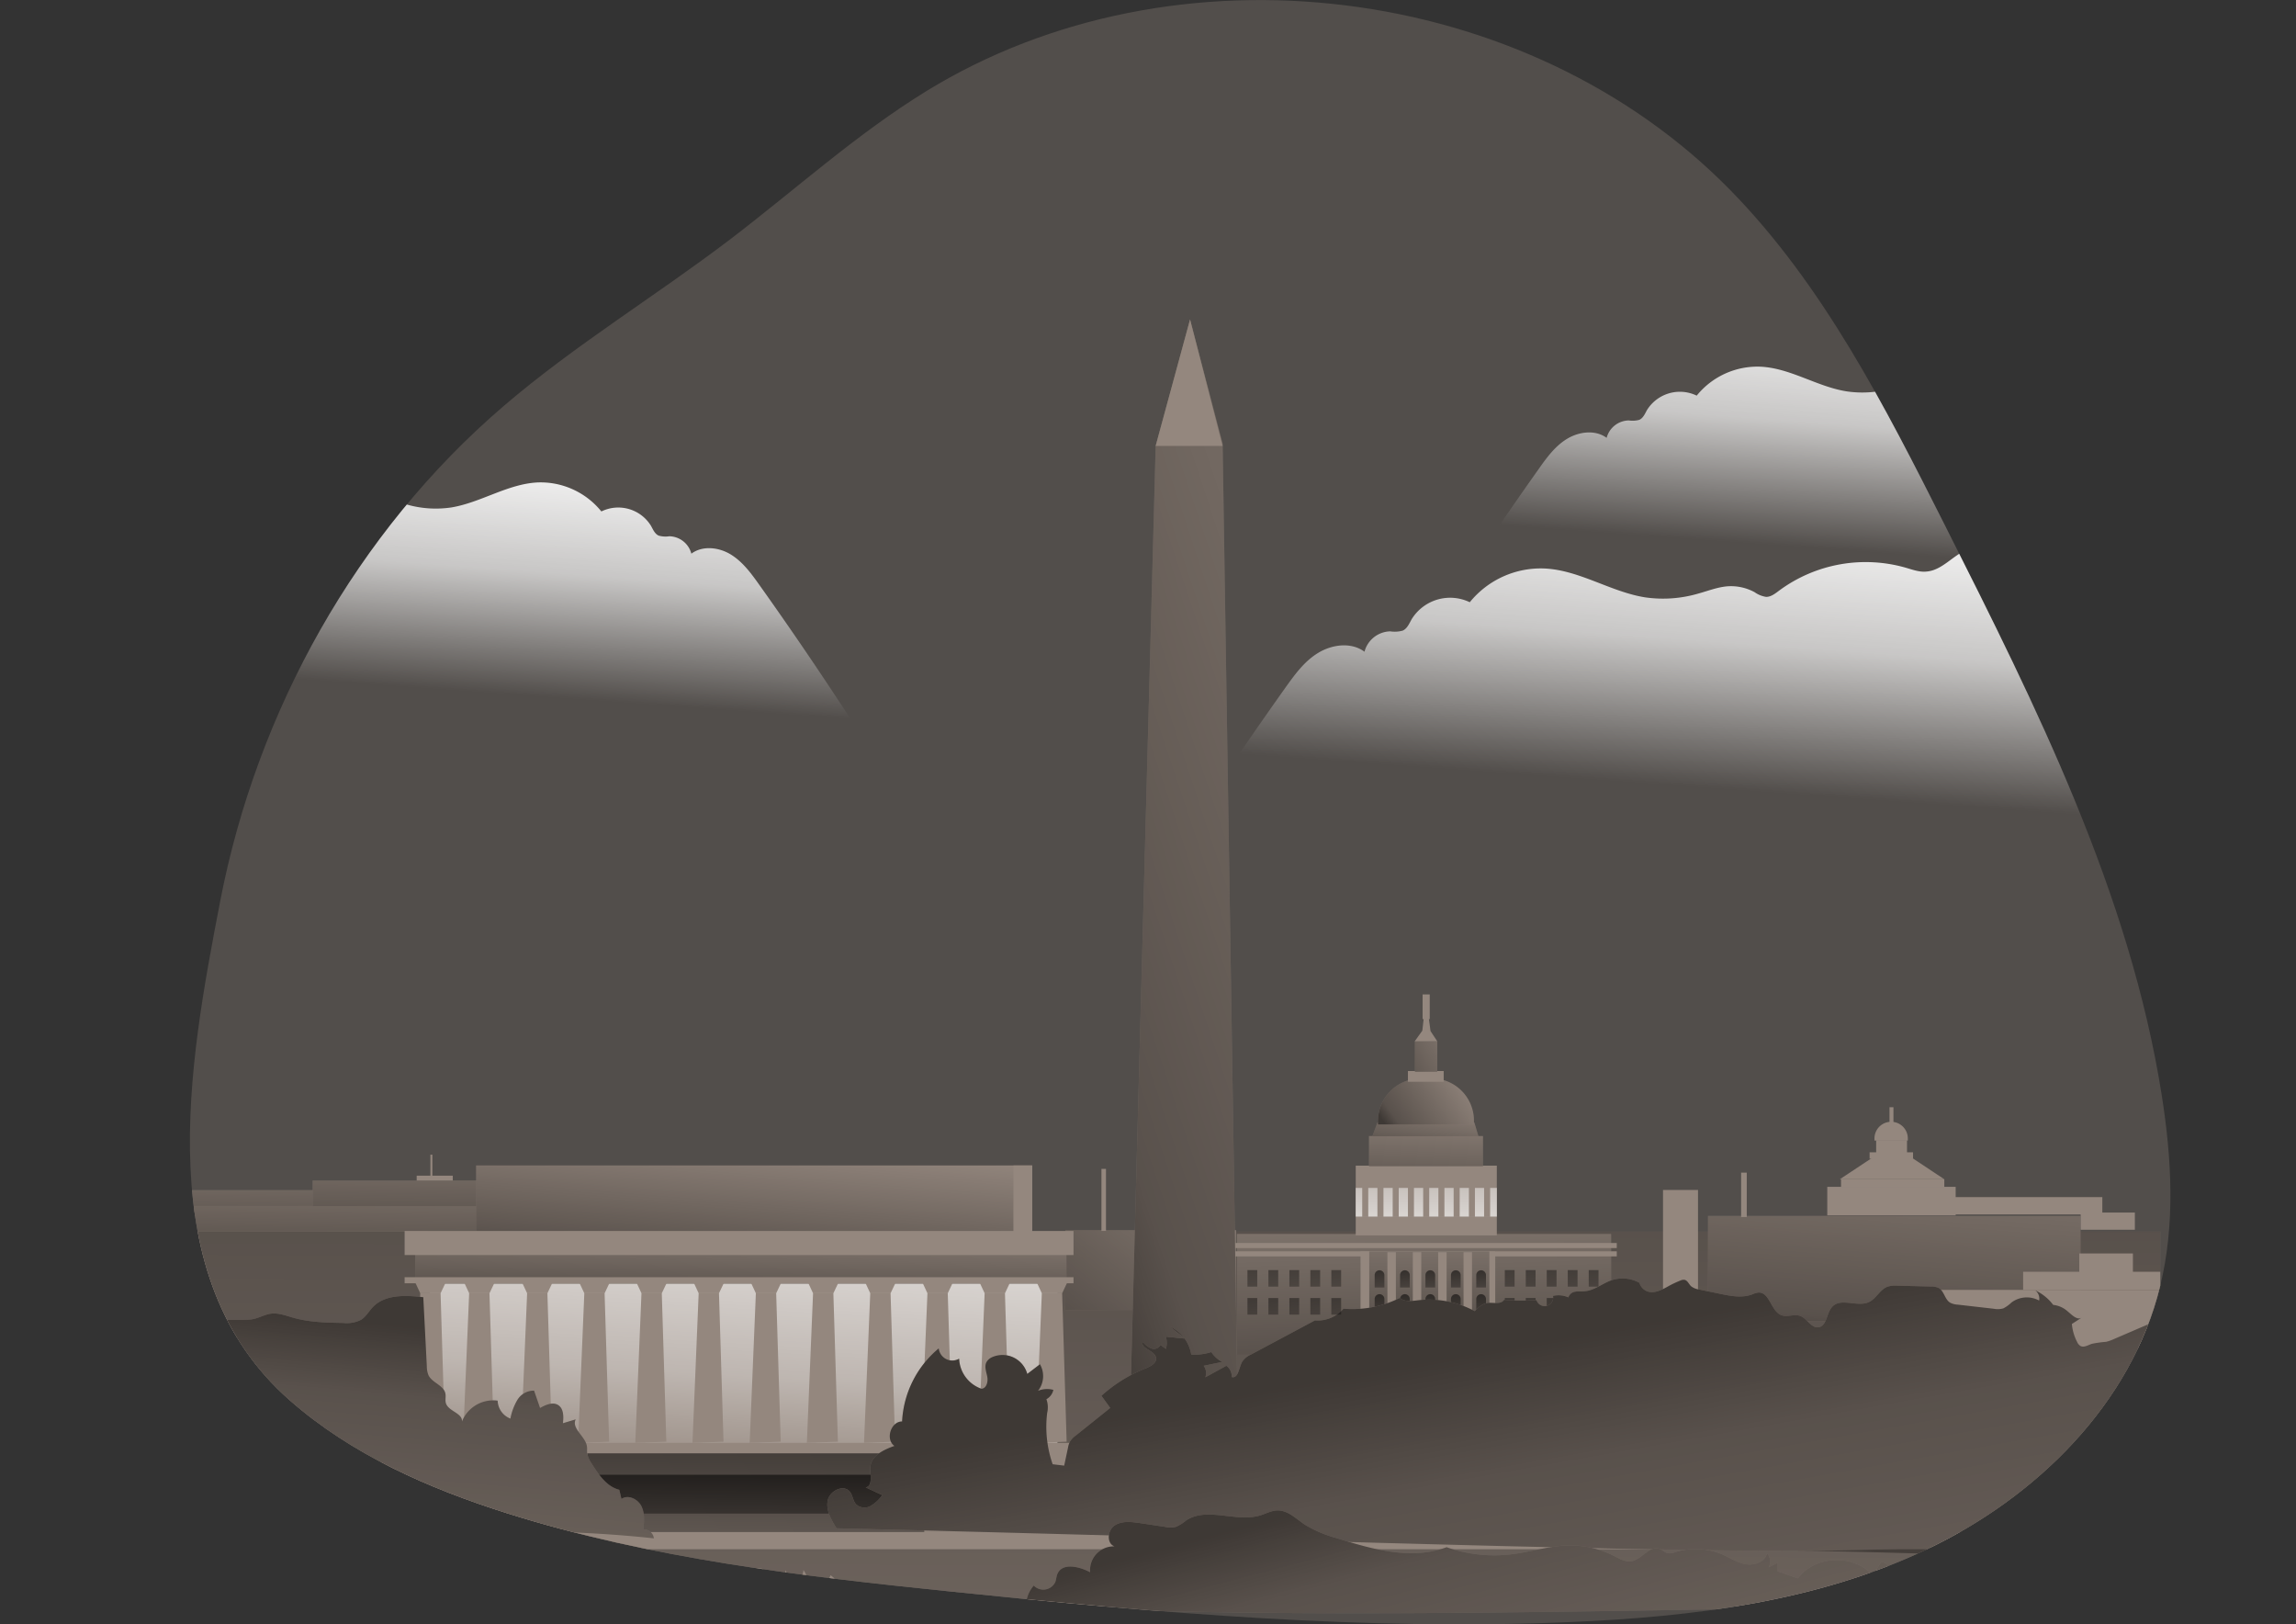 <svg id="Layer_1" data-name="Layer 1" xmlns="http://www.w3.org/2000/svg" xmlns:xlink="http://www.w3.org/1999/xlink" viewBox="0 0 597.74 422.84"><rect x="0" y="0" width="597.74" height="422.84" fill="#333333" stroke="none"/><defs><clipPath id="clip-path" transform="translate(46.13 -47.02)"><path d="M85,152.7c18.48-15.83,39.41-28.53,58.79-43.25,17.06-13,33-27.5,51.24-38.71C259.73,31,351.36,42.29,404.46,96.63c24.17,24.73,40.12,56.14,55.69,87,23.94,47.47,48.2,95.92,56.5,148.43,2.6,16.5,3.57,33.54-.41,49.76-7.52,30.68-32.31,55-60.87,68.55s-60.67,17.48-92.24,18.85c-53.94,2.35-107.94-2.37-161.65-7.92-38.94-4-78.13-8.57-115.47-20.35-20.48-6.46-40.63-15.3-56.75-29.49C-7.14,379.43,2.85,324.79,11.2,281.57,20.75,232.11,46.61,185.58,85,152.7Z" fill="none"/></clipPath><linearGradient id="linear-gradient" x1="440.92" y1="192.1" x2="445.91" y2="123.24" gradientUnits="userSpaceOnUse"><stop offset="0.02" stop-color="#fff" stop-opacity="0"/><stop offset="0.49" stop-color="#fff" stop-opacity="0.68"/><stop offset="1" stop-color="#fff"/></linearGradient><linearGradient id="linear-gradient-2" x1="389.52" y1="253.06" x2="395.35" y2="172.56" xlink:href="#linear-gradient"/><linearGradient id="linear-gradient-3" x1="66.75" y1="227.69" x2="71.7" y2="159.27" xlink:href="#linear-gradient"/><linearGradient id="linear-gradient-4" x1="88.13" y1="326.41" x2="88.67" y2="290.66" gradientUnits="userSpaceOnUse"><stop offset="0.01"/><stop offset="0.13" stop-opacity="0.69"/><stop offset="1" stop-opacity="0"/></linearGradient><linearGradient id="linear-gradient-5" x1="87.39" y1="330.54" x2="87.93" y2="294.79" xlink:href="#linear-gradient-4"/><linearGradient id="linear-gradient-6" x1="119.72" y1="323.91" x2="120.26" y2="288.16" xlink:href="#linear-gradient-4"/><linearGradient id="linear-gradient-7" x1="306.03" y1="273.36" x2="304.27" y2="633.05" xlink:href="#linear-gradient-4"/><linearGradient id="linear-gradient-8" x1="191.8" y1="387.93" x2="197.09" y2="294.48" gradientUnits="userSpaceOnUse"><stop offset="0.02" stop-color="#fff" stop-opacity="0"/><stop offset="0.32" stop-color="#fff" stop-opacity="0.39"/><stop offset="0.68" stop-color="#fff" stop-opacity="0.68"/><stop offset="1" stop-color="#fff"/></linearGradient><linearGradient id="linear-gradient-9" x1="280.51" y1="355.08" x2="324.79" y2="298.27" xlink:href="#linear-gradient-4"/><linearGradient id="linear-gradient-10" x1="371.46" y1="360.45" x2="369.5" y2="297.36" xlink:href="#linear-gradient-4"/><linearGradient id="linear-gradient-11" x1="390.74" y1="311.23" x2="394.85" y2="349.82" xlink:href="#linear-gradient-4"/><linearGradient id="linear-gradient-12" x1="396.2" y1="311.23" x2="400.32" y2="349.82" xlink:href="#linear-gradient-4"/><linearGradient id="linear-gradient-13" x1="401.66" y1="311.23" x2="405.78" y2="349.82" xlink:href="#linear-gradient-4"/><linearGradient id="linear-gradient-14" x1="407.12" y1="311.23" x2="411.24" y2="349.82" xlink:href="#linear-gradient-4"/><linearGradient id="linear-gradient-15" x1="412.58" y1="311.23" x2="416.7" y2="349.82" xlink:href="#linear-gradient-4"/><linearGradient id="linear-gradient-16" x1="390.74" y1="318.5" x2="394.85" y2="357.09" xlink:href="#linear-gradient-4"/><linearGradient id="linear-gradient-17" x1="396.2" y1="318.5" x2="400.32" y2="357.09" xlink:href="#linear-gradient-4"/><linearGradient id="linear-gradient-18" x1="401.66" y1="318.5" x2="405.78" y2="357.09" xlink:href="#linear-gradient-4"/><linearGradient id="linear-gradient-19" x1="407.12" y1="318.5" x2="411.24" y2="357.09" xlink:href="#linear-gradient-4"/><linearGradient id="linear-gradient-20" x1="412.58" y1="318.5" x2="416.7" y2="357.09" xlink:href="#linear-gradient-4"/><linearGradient id="linear-gradient-21" x1="371.31" y1="292.6" x2="371.31" y2="330.21" xlink:href="#linear-gradient-8"/><linearGradient id="linear-gradient-22" x1="370.4" y1="314.69" x2="371.97" y2="286.48" xlink:href="#linear-gradient-4"/><linearGradient id="linear-gradient-23" x1="369.92" y1="302.61" x2="372.85" y2="285.57" xlink:href="#linear-gradient-4"/><linearGradient id="linear-gradient-24" x1="362.54" y1="295.71" x2="383.11" y2="280.82" xlink:href="#linear-gradient-4"/><linearGradient id="linear-gradient-25" x1="360.69" y1="281" x2="384.59" y2="267.48" xlink:href="#linear-gradient-4"/><linearGradient id="linear-gradient-26" x1="371.9" y1="350" x2="372.64" y2="310.29" xlink:href="#linear-gradient-4"/><linearGradient id="linear-gradient-27" x1="358.48" y1="325.15" x2="359.8" y2="341.9" xlink:href="#linear-gradient-4"/><linearGradient id="linear-gradient-28" x1="358.48" y1="331.37" x2="359.8" y2="348.12" xlink:href="#linear-gradient-4"/><linearGradient id="linear-gradient-29" x1="365.09" y1="325.15" x2="366.41" y2="341.9" xlink:href="#linear-gradient-4"/><linearGradient id="linear-gradient-30" x1="365.09" y1="331.37" x2="366.41" y2="348.12" xlink:href="#linear-gradient-4"/><linearGradient id="linear-gradient-31" x1="371.7" y1="325.15" x2="373.02" y2="341.9" xlink:href="#linear-gradient-4"/><linearGradient id="linear-gradient-32" x1="371.7" y1="331.37" x2="373.02" y2="348.12" xlink:href="#linear-gradient-4"/><linearGradient id="linear-gradient-33" x1="378.31" y1="325.15" x2="379.64" y2="341.9" xlink:href="#linear-gradient-4"/><linearGradient id="linear-gradient-34" x1="378.31" y1="331.37" x2="379.64" y2="348.12" xlink:href="#linear-gradient-4"/><linearGradient id="linear-gradient-35" x1="384.93" y1="325.15" x2="386.25" y2="341.9" xlink:href="#linear-gradient-4"/><linearGradient id="linear-gradient-36" x1="384.93" y1="331.37" x2="386.25" y2="348.12" xlink:href="#linear-gradient-4"/><linearGradient id="linear-gradient-37" x1="491.29" y1="353.76" x2="497.17" y2="279.12" xlink:href="#linear-gradient-4"/><linearGradient id="linear-gradient-38" x1="194.73" y1="332.42" x2="197.66" y2="295.98" xlink:href="#linear-gradient-4"/><linearGradient id="linear-gradient-39" x1="192.61" y1="340.74" x2="193.2" y2="314.59" xlink:href="#linear-gradient-4"/><linearGradient id="linear-gradient-40" x1="247.99" y1="247.88" x2="447.65" y2="181.62" xlink:href="#linear-gradient-4"/><linearGradient id="linear-gradient-41" x1="197.24" y1="347.53" x2="196.06" y2="443.33" xlink:href="#linear-gradient-4"/><linearGradient id="linear-gradient-42" x1="197" y1="367.66" x2="196.39" y2="417.35" xlink:href="#linear-gradient-4"/><linearGradient id="linear-gradient-43" x1="66.96" y1="391.26" x2="54.03" y2="541.71" xlink:href="#linear-gradient-4"/><linearGradient id="linear-gradient-44" x1="339.48" y1="396.28" x2="386.27" y2="659.77" xlink:href="#linear-gradient-4"/><linearGradient id="linear-gradient-45" x1="357.9" y1="421.74" x2="400.22" y2="583.07" xlink:href="#linear-gradient-4"/><linearGradient id="linear-gradient-46" x1="323.74" y1="311.23" x2="327.85" y2="349.82" xlink:href="#linear-gradient-4"/><linearGradient id="linear-gradient-47" x1="329.2" y1="311.23" x2="333.31" y2="349.82" xlink:href="#linear-gradient-4"/><linearGradient id="linear-gradient-48" x1="334.66" y1="311.23" x2="338.78" y2="349.82" xlink:href="#linear-gradient-4"/><linearGradient id="linear-gradient-49" x1="340.12" y1="311.23" x2="344.24" y2="349.82" xlink:href="#linear-gradient-4"/><linearGradient id="linear-gradient-50" x1="345.58" y1="311.23" x2="349.7" y2="349.82" xlink:href="#linear-gradient-4"/><linearGradient id="linear-gradient-51" x1="323.74" y1="318.5" x2="327.85" y2="357.09" xlink:href="#linear-gradient-4"/><linearGradient id="linear-gradient-52" x1="329.2" y1="318.5" x2="333.31" y2="357.09" xlink:href="#linear-gradient-4"/><linearGradient id="linear-gradient-53" x1="334.66" y1="318.5" x2="338.78" y2="357.09" xlink:href="#linear-gradient-4"/><linearGradient id="linear-gradient-54" x1="340.12" y1="318.5" x2="344.24" y2="357.09" xlink:href="#linear-gradient-4"/><linearGradient id="linear-gradient-55" x1="345.58" y1="318.5" x2="349.7" y2="357.09" xlink:href="#linear-gradient-4"/></defs><title>Washington DC</title><g clip-path="url(#clip-path)"><path d="M85,152.7c18.48-15.83,39.41-28.53,58.79-43.25,17.06-13,33-27.5,51.24-38.71C259.73,31,351.36,42.29,404.46,96.63c24.17,24.73,40.12,56.14,55.69,87,23.94,47.47,48.2,95.92,56.5,148.43,2.6,16.5,3.57,33.54-.41,49.76-7.52,30.68-32.31,55-60.87,68.55s-60.67,17.48-92.24,18.85c-53.94,2.35-107.94-2.37-161.65-7.92-38.94-4-78.13-8.57-115.47-20.35-20.48-6.46-40.63-15.3-56.75-29.49C-7.14,379.43,2.85,324.79,11.2,281.57,20.75,232.11,46.61,185.58,85,152.7Z" transform="translate(46.13 -47.02)" fill="#94877e" opacity="0.32" style="isolation:isolate"/><path d="M551.61,208.25v0a145.55,145.55,0,0,1-4.87,24.3c-33.65,2.06-67.51-2-101.27-3.29-34.77-1.31-69.6.38-104.34-1.35-3.09-.15-6.61-.54-8.42-3.05s-1.11-6.18-2.46-9c-.74-1.55-2.07-2.81-2.42-4.48-.43-2.09.77-4.12,1.91-5.89q12-18.47,24.72-36.4c2.11-3,4.31-6,7.42-7.87s7.34-2.39,10.26-.23a6.08,6.08,0,0,1,5.75-4.53,6.71,6.71,0,0,0,2.76-.16c1-.45,1.47-1.59,2-2.55A10.08,10.08,0,0,1,395.59,150a20.35,20.35,0,0,1,16.63-7.53c7.78.37,14.69,5.2,22.39,6.42a27.94,27.94,0,0,0,11.88-.81,34.63,34.63,0,0,1,6.51-1.62,11.08,11.08,0,0,1,6,1.32,6,6,0,0,0,2.59,1,5,5,0,0,0,2.85-1.38,32.41,32.41,0,0,1,28.27-5.12,13.12,13.12,0,0,0,4.67.89c2.21-.18,4.06-1.67,5.84-3,.49-.36,1-.71,1.51-1.06h0A148.83,148.83,0,0,1,522,159C533.16,174.52,541.22,192.24,551.61,208.25Z" transform="translate(46.13 -47.02)" fill="url(#linear-gradient)"/><path d="M518.92,271.94v0a169.52,169.52,0,0,1-5.7,28.4c-39.34,2.41-78.91-2.36-118.38-3.83-40.64-1.54-81.36.44-122-1.58-3.61-.18-7.72-.64-9.84-3.57s-1.3-7.23-2.87-10.56c-.87-1.81-2.43-3.29-2.83-5.23-.51-2.44.89-4.82,2.23-6.89q14-21.58,28.9-42.55c2.47-3.45,5-7,8.67-9.2s8.58-2.8,12-.27a7.11,7.11,0,0,1,6.72-5.3,7.76,7.76,0,0,0,3.23-.19c1.17-.52,1.71-1.86,2.35-3a11.77,11.77,0,0,1,15.11-4.39A23.8,23.8,0,0,1,356,195c9.1.43,17.17,6.08,26.17,7.51a32.65,32.65,0,0,0,13.89-1c2.51-.69,5-1.69,7.61-1.88a12.85,12.85,0,0,1,7,1.54,7,7,0,0,0,3,1.22c1.25,0,2.33-.85,3.33-1.6a37.9,37.9,0,0,1,33-6c1.79.52,3.62,1.21,5.46,1,2.59-.21,4.75-1.94,6.83-3.48.58-.41,1.17-.83,1.77-1.23h0a173.27,173.27,0,0,1,20.11,23.14C497.35,232.5,506.77,253.22,518.92,271.94Z" transform="translate(46.13 -47.02)" fill="url(#linear-gradient-2)"/><path d="M178.19,241.52c-.35,1.66-1.69,2.94-2.43,4.47-1.34,2.85-.61,6.49-2.45,9s-5.33,2.89-8.42,3c-34.75,1.73-69.57,0-104.33,1.35-33.78,1.26-67.62,5.34-101.28,3.28A149.93,149.93,0,0,1-46.13,233a178.71,178.71,0,0,0,16.26-13.7C-14,203.67,1,187.16,17,171.62a32.43,32.43,0,0,1,24.55,6A4.88,4.88,0,0,0,44.41,179a5.77,5.77,0,0,0,2.6-1,10.91,10.91,0,0,1,6-1.32,35.37,35.37,0,0,1,6.53,1.6,27.55,27.55,0,0,0,11.87.82C79.1,177.81,86,173,93.8,172.6a20.34,20.34,0,0,1,16.63,7.55,10,10,0,0,1,12.92,3.74c.55,1,1,2.1,2,2.55a6.52,6.52,0,0,0,2.76.17,6.06,6.06,0,0,1,5.75,4.53c2.92-2.18,7.17-1.68,10.26.21s5.32,4.93,7.41,7.88q12.78,17.94,24.72,36.4C177.43,237.41,178.63,239.43,178.19,241.52Z" transform="translate(46.13 -47.02)" fill="url(#linear-gradient-3)"/><rect x="49.8" y="309.79" width="77.05" height="6.69" fill="#94877e"/><rect x="49.8" y="309.79" width="77.05" height="6.69" opacity="0.58" fill="url(#linear-gradient-4)"/><rect x="49.07" y="313.92" width="77.05" height="6.69" fill="#94877e"/><rect x="49.07" y="313.92" width="77.05" height="6.69" opacity="0.58" fill="url(#linear-gradient-5)"/><rect x="81.39" y="307.29" width="77.05" height="6.69" fill="#94877e"/><rect x="81.39" y="307.29" width="77.05" height="6.69" opacity="0.58" fill="url(#linear-gradient-6)"/><rect x="50.63" y="320.61" width="60.78" height="27.43" fill="#94877e"/><rect x="111.61" y="330.02" width="166.08" height="45.26" fill="#94877e"/><rect x="48.72" y="320.61" width="513.68" height="97.56" fill="#94877e"/><rect x="48.72" y="320.61" width="513.68" height="97.56" opacity="0.58" fill="url(#linear-gradient-7)"/><rect x="111.9" y="334.13" width="163.39" height="44.08" fill="#94877e"/><rect x="111.9" y="334.13" width="163.39" height="44.08" fill="url(#linear-gradient-8)"/><rect x="277.35" y="320.22" width="44.47" height="20.77" fill="#94877e"/><rect x="277.35" y="320.22" width="44.47" height="20.77" opacity="0.58" fill="url(#linear-gradient-9)"/><rect x="322.02" y="321.2" width="97.42" height="31.44" fill="#94877e"/><rect x="322.02" y="321.2" width="97.42" height="31.44" opacity="0.58" fill="url(#linear-gradient-10)"/><rect x="391.76" y="330.6" width="2.55" height="4.31" fill="url(#linear-gradient-11)"/><rect x="397.22" y="330.6" width="2.55" height="4.31" fill="url(#linear-gradient-12)"/><rect x="402.68" y="330.6" width="2.55" height="4.31" fill="url(#linear-gradient-13)"/><rect x="408.15" y="330.6" width="2.55" height="4.31" fill="url(#linear-gradient-14)"/><rect x="413.61" y="330.6" width="2.55" height="4.31" fill="url(#linear-gradient-15)"/><rect x="391.76" y="337.88" width="2.55" height="4.31" fill="url(#linear-gradient-16)"/><rect x="397.22" y="337.88" width="2.55" height="4.31" fill="url(#linear-gradient-17)"/><rect x="402.68" y="337.88" width="2.55" height="4.31" fill="url(#linear-gradient-18)"/><rect x="408.15" y="337.88" width="2.55" height="4.31" fill="url(#linear-gradient-19)"/><rect x="413.61" y="337.88" width="2.55" height="4.31" fill="url(#linear-gradient-20)"/><line x1="419.43" y1="321.2" x2="322.02" y2="321.2" fill="#94877e"/><rect x="319.67" y="323.55" width="101.24" height="1.32" fill="#94877e"/><rect x="319.67" y="325.71" width="101.24" height="1.32" fill="#94877e"/><rect x="352.95" y="303.42" width="36.73" height="18.15" fill="#94877e"/><rect x="352.95" y="309.22" width="36.73" height="7.45" fill="#94877e"/><rect x="352.95" y="309.22" width="36.73" height="7.45" fill="url(#linear-gradient-21)"/><rect x="356.4" y="295.71" width="29.68" height="7.86" fill="#94877e"/><rect x="356.4" y="295.71" width="29.68" height="7.86" opacity="0.58" fill="url(#linear-gradient-22)"/><polygon points="384.9 295.78 357.28 295.78 358.6 292.18 383.83 292.18 384.9 295.78" fill="#94877e"/><polygon points="384.9 295.78 357.28 295.78 358.6 292.18 383.83 292.18 384.9 295.78" opacity="0.58" fill="url(#linear-gradient-23)"/><path d="M369.87,280.7h2.86a11,11,0,0,1,11,11v1a0,0,0,0,1,0,0h-25a0,0,0,0,1,0,0v-.83A11.16,11.16,0,0,1,369.87,280.7Z" fill="#94877e"/><path d="M369.87,280.7h2.86a11,11,0,0,1,11,11v1a0,0,0,0,1,0,0h-25a0,0,0,0,1,0,0v-.83A11.16,11.16,0,0,1,369.87,280.7Z" opacity="0.58" fill="url(#linear-gradient-24)"/><rect x="366.54" y="278.79" width="9.31" height="2.79" fill="#94877e"/><rect x="368.35" y="271.05" width="5.83" height="7.93" fill="#94877e"/><rect x="368.35" y="271.05" width="5.83" height="7.93" opacity="0.58" fill="url(#linear-gradient-25)"/><polygon points="374.18 271.05 368.3 271.05 370.29 268.27 370.65 265.07 371.98 265.07 372.42 268.38 374.18 271.05" fill="#94877e"/><rect x="370.36" y="258.85" width="1.86" height="6.42" fill="#94877e"/><rect x="354.2" y="325.76" width="35.07" height="26.77" fill="#94877e"/><rect x="356.47" y="325.76" width="31.27" height="26.77" opacity="0.58" fill="url(#linear-gradient-26)"/><path d="M359.14,330.65h0a1.27,1.27,0,0,1,1.27,1.27v3.21a0,0,0,0,1,0,0h-2.53a0,0,0,0,1,0,0v-3.21A1.27,1.27,0,0,1,359.14,330.65Z" fill="url(#linear-gradient-27)"/><path d="M359.14,336.87h0a1.27,1.27,0,0,1,1.27,1.27v3.21a0,0,0,0,1,0,0h-2.53a0,0,0,0,1,0,0v-3.21a1.27,1.27,0,0,1,1.27-1.27Z" fill="url(#linear-gradient-28)"/><path d="M365.75,330.65h0a1.27,1.27,0,0,1,1.27,1.27v3.21a0,0,0,0,1,0,0h-2.53a0,0,0,0,1,0,0v-3.21A1.27,1.27,0,0,1,365.75,330.65Z" fill="url(#linear-gradient-29)"/><path d="M365.75,336.87h0a1.27,1.27,0,0,1,1.27,1.27v3.21a0,0,0,0,1,0,0h-2.53a0,0,0,0,1,0,0v-3.21A1.27,1.27,0,0,1,365.75,336.87Z" fill="url(#linear-gradient-30)"/><path d="M372.36,330.65h0a1.27,1.27,0,0,1,1.27,1.27v3.21a0,0,0,0,1,0,0h-2.53a0,0,0,0,1,0,0v-3.21A1.27,1.27,0,0,1,372.36,330.65Z" fill="url(#linear-gradient-31)"/><path d="M372.36,336.87h0a1.27,1.27,0,0,1,1.27,1.27v3.21a0,0,0,0,1,0,0h-2.53a0,0,0,0,1,0,0v-3.21A1.27,1.27,0,0,1,372.36,336.87Z" fill="url(#linear-gradient-32)"/><path d="M379,330.65h0a1.27,1.27,0,0,1,1.27,1.27v3.21a0,0,0,0,1,0,0h-2.53a0,0,0,0,1,0,0v-3.21A1.27,1.27,0,0,1,379,330.65Z" fill="url(#linear-gradient-33)"/><path d="M379,336.87h0a1.27,1.27,0,0,1,1.27,1.27v3.21a0,0,0,0,1,0,0h-2.53a0,0,0,0,1,0,0v-3.21A1.27,1.27,0,0,1,379,336.87Z" fill="url(#linear-gradient-34)"/><path d="M385.59,330.65h0a1.27,1.27,0,0,1,1.27,1.27v3.21a0,0,0,0,1,0,0h-2.53a0,0,0,0,1,0,0v-3.21a1.27,1.27,0,0,1,1.27-1.27Z" fill="url(#linear-gradient-35)"/><path d="M385.59,336.87h0a1.27,1.27,0,0,1,1.27,1.27v3.21a0,0,0,0,1,0,0h-2.53a0,0,0,0,1,0,0v-3.21a1.27,1.27,0,0,1,1.27-1.27Z" fill="url(#linear-gradient-36)"/><rect x="361.2" y="325.94" width="2.2" height="16.31" fill="#94877e"/><rect x="367.81" y="325.94" width="2.2" height="16.31" fill="#94877e"/><rect x="374.41" y="325.94" width="2.2" height="16.31" fill="#94877e"/><rect x="381.02" y="325.94" width="2.2" height="16.31" fill="#94877e"/><rect x="432.95" y="309.74" width="9.11" height="40.41" fill="#94877e"/><rect x="444.66" y="316.5" width="96.98" height="27.43" fill="#94877e"/><rect x="444.66" y="316.5" width="96.98" height="27.43" opacity="0.58" fill="url(#linear-gradient-37)"/><rect x="475.71" y="308.93" width="33.43" height="7.42" fill="#94877e"/><rect x="479.29" y="306.95" width="26.89" height="2.16" fill="#94877e"/><polygon points="506.17 306.95 478.99 306.95 487.86 301.07 497.31 301.07 506.17 306.95" fill="#94877e"/><rect x="486.73" y="299.94" width="11.31" height="1.67" fill="#94877e"/><rect x="488.44" y="296.76" width="8.03" height="3.97" fill="#94877e"/><path d="M492.35,292h0a4.33,4.33,0,0,1,4.33,4.33v.55a0,0,0,0,1,0,0H488a0,0,0,0,1,0,0v-.55A4.33,4.33,0,0,1,492.35,292Z" fill="#94877e"/><rect x="491.91" y="288.21" width="1.03" height="4.15" fill="#94877e"/><rect x="123.95" y="303.37" width="144.78" height="18.02" fill="#94877e"/><rect x="123.95" y="303.37" width="144.78" height="18.02" opacity="0.58" fill="url(#linear-gradient-38)"/><rect x="263.83" y="303.37" width="4.9" height="18.02" fill="#94877e"/><rect x="108.1" y="324.29" width="169.54" height="9.55" fill="#94877e"/><rect x="108.1" y="324.29" width="169.54" height="9.55" opacity="0.58" fill="url(#linear-gradient-39)"/><rect x="107.79" y="375.57" width="176.32" height="5.88" fill="#94877e"/><polygon points="108.11 333.84 109.41 336.63 114.7 336.63 116.09 333.69 108.11 333.84" fill="#94877e"/><polygon points="107.79 375.56 109.41 336.63 114.7 336.63 115.87 375.27 107.79 375.56" fill="#94877e"/><polygon points="120.84 333.84 122.14 336.63 127.43 336.63 128.83 333.69 120.84 333.84" fill="#94877e"/><polygon points="120.52 375.56 122.14 336.63 127.43 336.63 128.6 375.27 120.52 375.56" fill="#94877e"/><polygon points="135.92 333.84 137.23 336.63 142.51 336.63 143.91 333.69 135.92 333.84" fill="#94877e"/><polygon points="135.61 375.56 137.23 336.63 142.51 336.63 143.69 375.27 135.61 375.56" fill="#94877e"/><polygon points="150.81 333.84 152.12 336.63 157.4 336.63 158.8 333.69 150.81 333.84" fill="#94877e"/><polygon points="150.5 375.56 152.12 336.63 157.4 336.63 158.58 375.27 150.5 375.56" fill="#94877e"/><polygon points="165.7 333.84 167 336.63 172.29 336.63 173.69 333.69 165.7 333.84" fill="#94877e"/><polygon points="165.39 375.56 167 336.63 172.29 336.63 173.47 375.27 165.39 375.56" fill="#94877e"/><polygon points="180.59 333.84 181.89 336.63 187.18 336.63 188.58 333.69 180.59 333.84" fill="#94877e"/><polygon points="180.28 375.56 181.89 336.63 187.18 336.63 188.36 375.27 180.28 375.56" fill="#94877e"/><polygon points="195.48 333.84 196.78 336.63 202.07 336.63 203.47 333.69 195.48 333.84" fill="#94877e"/><polygon points="195.17 375.56 196.78 336.63 202.07 336.63 203.25 375.27 195.17 375.56" fill="#94877e"/><polygon points="210.37 333.84 211.67 336.63 216.96 336.63 218.36 333.69 210.37 333.84" fill="#94877e"/><polygon points="210.06 375.56 211.67 336.63 216.96 336.63 218.14 375.27 210.06 375.56" fill="#94877e"/><polygon points="225.26 333.84 226.56 336.63 231.85 336.63 233.25 333.69 225.26 333.84" fill="#94877e"/><polygon points="224.94 375.56 226.56 336.63 231.85 336.63 233.03 375.27 224.94 375.56" fill="#94877e"/><polygon points="240.15 333.84 241.45 336.63 246.74 336.63 248.13 333.69 240.15 333.84" fill="#94877e"/><polygon points="239.83 375.56 241.45 336.63 246.74 336.63 247.91 375.27 239.83 375.56" fill="#94877e"/><polygon points="255.04 333.84 256.34 336.63 261.63 336.63 263.02 333.69 255.04 333.84" fill="#94877e"/><polygon points="254.72 375.56 256.34 336.63 261.63 336.63 262.8 375.27 254.72 375.56" fill="#94877e"/><polygon points="269.93 333.84 271.23 336.63 276.52 336.63 277.91 333.69 269.93 333.84" fill="#94877e"/><polygon points="269.61 375.56 271.23 336.63 276.52 336.63 277.69 375.27 269.61 375.56" fill="#94877e"/><rect x="496.43" y="335.75" width="65.97" height="15.28" fill="#94877e"/><rect x="526.7" y="331.04" width="35.7" height="4.7" fill="#94877e"/><rect x="541.32" y="326.27" width="13.96" height="5" fill="#94877e"/><rect x="508.92" y="311.6" width="38.4" height="4.51" fill="#94877e"/><rect x="541.68" y="315.62" width="14.11" height="4.48" fill="#94877e"/><polygon points="294.2 367.24 300.86 116.08 309.82 83.17 318.3 115.49 322.21 367.44 294.2 367.24" fill="#94877e"/><polygon points="294.2 367.24 300.86 116.08 309.82 83.17 318.3 115.49 322.21 367.44 294.2 367.24" opacity="0.58" fill="url(#linear-gradient-40)"/><rect x="51.07" y="398.78" width="509.77" height="4.48" fill="#94877e"/><rect x="99.27" y="380.37" width="190.82" height="18.42" fill="#94877e"/><rect x="152.86" y="378.29" width="87.76" height="20.49" fill="url(#linear-gradient-41)"/><rect x="152.86" y="383.87" width="87.76" height="10.11" fill="url(#linear-gradient-42)"/><rect x="286.75" y="304.25" width="1.18" height="16.16" fill="#94877e"/><rect x="453.28" y="305.23" width="1.47" height="11.56" fill="#94877e"/><path d="M19.16,390.47c1.85-.18,3.5-1.3,5.34-1.52s3.79.52,5.64,1.05c4.24,1.21,8.7,1.3,13.11,1.38a8.24,8.24,0,0,0,4.64-.83c1.24-.79,2-2.18,3-3.25,3.18-3.4,8.55-3.14,13.18-2.62l.92,18a6.07,6.07,0,0,0,.44,2.33c1,2,4,2.61,4.4,4.78.16.81-.11,1.68.12,2.47.63,2.12,4.37,2.57,4.19,4.77a8.75,8.75,0,0,1,9.29-5.42,5.17,5.17,0,0,0,3.32,4.67,14.83,14.83,0,0,1,1.82-4.87A5,5,0,0,1,92.91,409l1.56,4.51c1.47-.83,3.34-1.66,4.75-.73s1.4,3,1.2,4.7l3.32-1c-1.15,2.39,2.54,4.41,2.93,7,.08.58,0,1.18.06,1.76a6.85,6.85,0,0,0,1.19,2.76c1.8,2.87,3.9,6,7.18,6.81l.56,2.38c1.7-1.2,4.23,0,5.17,1.84s.75,4,.53,6.11a2.59,2.59,0,0,1,2.74,2.31c-39.28-4.26-78.92-.13-118.43.17a2.39,2.39,0,0,1-1.54-.35,2.37,2.37,0,0,1-.65-1.5,103.08,103.08,0,0,1-.54-29.71c.5-4,1.23-7.91,1.51-11.9.2-2.88-.56-6.5.55-9.25C7.32,389.25,14.45,390.94,19.16,390.47Z" transform="translate(46.13 -47.02)" fill="#94877e"/><path d="M19.16,390.47c1.85-.18,3.5-1.3,5.34-1.52s3.79.52,5.64,1.05c4.24,1.21,8.7,1.3,13.11,1.38a8.24,8.24,0,0,0,4.64-.83c1.24-.79,2-2.18,3-3.25,3.18-3.4,8.55-3.14,13.18-2.62l.92,18a6.07,6.07,0,0,0,.44,2.33c1,2,4,2.61,4.4,4.78.16.81-.11,1.68.12,2.47.63,2.12,4.37,2.57,4.19,4.77a8.75,8.75,0,0,1,9.29-5.42,5.17,5.17,0,0,0,3.32,4.67,14.83,14.83,0,0,1,1.82-4.87A5,5,0,0,1,92.91,409l1.56,4.51c1.47-.83,3.34-1.66,4.75-.73s1.4,3,1.2,4.7l3.32-1c-1.15,2.39,2.54,4.41,2.93,7,.08.58,0,1.18.06,1.76a6.85,6.85,0,0,0,1.19,2.76c1.8,2.87,3.9,6,7.18,6.81l.56,2.38c1.7-1.2,4.23,0,5.17,1.84s.75,4,.53,6.11a2.59,2.59,0,0,1,2.74,2.31c-39.28-4.26-78.92-.13-118.43.17a2.39,2.39,0,0,1-1.54-.35,2.37,2.37,0,0,1-.65-1.5,103.08,103.08,0,0,1-.54-29.71c.5-4,1.23-7.91,1.51-11.9.2-2.88-.56-6.5.55-9.25C7.32,389.25,14.45,390.94,19.16,390.47Z" transform="translate(46.13 -47.02)" opacity="0.58" fill="url(#linear-gradient-43)"/><path d="M171.66,444.83c-1.37-2.2-2.81-4.68-2.3-7.23s4.16-4.31,5.78-2.28c.76,1,.78,2.37,1.6,3.27a3.26,3.26,0,0,0,3.81.42,9.7,9.7,0,0,0,3-2.82l-4.29-2c1.95-.4,1.07-3.32,1.2-5.31.19-2.95,3.47-4.52,6.26-5.49-2.41-1.7-.93-6.37,2-6.37A26.47,26.47,0,0,1,198.26,398a3.55,3.55,0,0,0,5.31,2.68,8.68,8.68,0,0,0,5.8,7.83c1.32-.06,1.78-1.83,1.53-3.12s-.83-2.7-.19-3.85a3.09,3.09,0,0,1,1.33-1.2,6.69,6.69,0,0,1,9.27,4.31l3.3-2.52a6.17,6.17,0,0,1-.51,6.92,6.23,6.23,0,0,1,4-.25,3.62,3.62,0,0,1-1.81,2.43,6.24,6.24,0,0,1,.2,3.57,29.59,29.59,0,0,0,1.43,13.36l3,.36,1-4.7a5.39,5.39,0,0,1,.48-1.52,5.57,5.57,0,0,1,1.51-1.59l9-7.21-2.29-3.16a37.85,37.85,0,0,1,11.56-7.17c1.32-.52,3-1.48,2.62-2.86-.47-1.85-4.24-2.34-3.37-4A5.56,5.56,0,0,0,253.6,398a1.88,1.88,0,0,0,2.38-.91l1.43,1.05a6.16,6.16,0,0,0,0-3.19l5.07.52-4.1-3.18A9.73,9.73,0,0,1,264,399.6a14,14,0,0,0,5.22-.64,7.66,7.66,0,0,0,2.82,2.57l-4.81,1a3.16,3.16,0,0,1,.43,3l5.48-3a3.37,3.37,0,0,1,1.39,2.93c1.73.45,1.86-2.44,2.74-4a5.41,5.41,0,0,1,2.36-1.9l16.57-8.84a8.82,8.82,0,0,0,7.42-3.05,27.63,27.63,0,0,0,14.69-2.81c1.22,1.1,3.1.81,4.73.62a25.09,25.09,0,0,1,14.77,2.83c1-1.09,2.29-2.16,3.78-2.17s3.09.36,3.85-.78a59.44,59.44,0,0,0,8.44.07,2.22,2.22,0,0,0,4.3-1.08,6.29,6.29,0,0,1,4,.38,2.17,2.17,0,0,1,1.82-1.49c.81-.15,1.66,0,2.48-.12,2.49-.22,4.53-2,6.89-2.84a9.1,9.1,0,0,1,7.31.65,3.35,3.35,0,0,0,2.18,2.27c1.67.53,3.43-.33,5-1.18a26.53,26.53,0,0,1,3.44-1.66,2,2,0,0,1,1.1-.21c.79.14,1.12,1.09,1.7,1.65a4.19,4.19,0,0,0,2.11.87l5.52,1.14c2.73.57,5.62,1.12,8.23.17a6.16,6.16,0,0,1,1.7-.51c2.93-.15,3.26,4.9,6,5.9,1.55.56,3.35-.38,4.89.19,1.79.66,2.82,3.18,4.72,2.95,2.23-.28,2.07-3.72,3.62-5.36,2.26-2.42,6.55.2,9.54-1.2,1.91-.9,2.85-3.25,4.82-4a7,7,0,0,1,2.63-.27l8.71.22a4.34,4.34,0,0,1,2,.38c1.41.79,1.56,2.9,2.92,3.79a4.65,4.65,0,0,0,2,.54l9.46,1.08a5.28,5.28,0,0,0,2.44-.1,8.73,8.73,0,0,0,2.12-1.53,6.67,6.67,0,0,1,7.2-.51,2.69,2.69,0,0,0-1-2.66,12.56,12.56,0,0,1,4.67,3.79,6.66,6.66,0,0,1,3.77,1.69c1.11.9,2.41,2.36,3.64,1.63l-2.55,1.65a12.46,12.46,0,0,0,1.38,4.7,2.3,2.3,0,0,0,.82,1c.91.53,2-.2,3-.54a30.55,30.55,0,0,1,3.72-.52,11.53,11.53,0,0,0,2.11-.75l12-5.17c.43,9.21,1.91,18.33,2.5,27.53s.24,18.62-2.86,27.29c-31.51,3.14-64.61,5.58-96.27,5.52-25-.06-50-.66-74.95-1.26C287.67,448,228.68,446.2,171.66,444.83Z" transform="translate(46.13 -47.02)" fill="#94877e"/><path d="M171.66,444.83c-1.37-2.2-2.81-4.68-2.3-7.23s4.16-4.31,5.78-2.28c.76,1,.78,2.37,1.6,3.27a3.26,3.26,0,0,0,3.81.42,9.7,9.7,0,0,0,3-2.82l-4.29-2c1.95-.4,1.07-3.32,1.2-5.31.19-2.95,3.47-4.52,6.26-5.49-2.41-1.7-.93-6.37,2-6.37A26.47,26.47,0,0,1,198.26,398a3.55,3.55,0,0,0,5.31,2.68,8.68,8.68,0,0,0,5.8,7.83c1.32-.06,1.78-1.83,1.53-3.12s-.83-2.7-.19-3.85a3.09,3.09,0,0,1,1.33-1.2,6.69,6.69,0,0,1,9.27,4.31l3.3-2.52a6.17,6.17,0,0,1-.51,6.92,6.23,6.23,0,0,1,4-.25,3.62,3.62,0,0,1-1.81,2.43,6.24,6.24,0,0,1,.2,3.57,29.59,29.59,0,0,0,1.43,13.36l3,.36,1-4.7a5.39,5.39,0,0,1,.48-1.52,5.57,5.57,0,0,1,1.51-1.59l9-7.21-2.29-3.16a37.85,37.85,0,0,1,11.56-7.17c1.32-.52,3-1.48,2.62-2.86-.47-1.85-4.24-2.34-3.37-4A5.56,5.56,0,0,0,253.6,398a1.88,1.88,0,0,0,2.38-.91l1.43,1.05a6.16,6.16,0,0,0,0-3.19l5.07.52-4.1-3.18A9.73,9.73,0,0,1,264,399.6a14,14,0,0,0,5.22-.64,7.66,7.66,0,0,0,2.82,2.57l-4.81,1a3.16,3.16,0,0,1,.43,3l5.48-3a3.37,3.37,0,0,1,1.39,2.93c1.73.45,1.86-2.44,2.74-4a5.41,5.41,0,0,1,2.36-1.9l16.57-8.84a8.82,8.82,0,0,0,7.42-3.05,27.63,27.63,0,0,0,14.69-2.81c1.22,1.1,3.1.81,4.73.62a25.09,25.09,0,0,1,14.77,2.83c1-1.09,2.29-2.16,3.78-2.17s3.09.36,3.85-.78a59.44,59.44,0,0,0,8.44.07,2.22,2.22,0,0,0,4.3-1.08,6.29,6.29,0,0,1,4,.38,2.17,2.17,0,0,1,1.82-1.49c.81-.15,1.66,0,2.48-.12,2.49-.22,4.53-2,6.89-2.84a9.1,9.1,0,0,1,7.31.65,3.35,3.35,0,0,0,2.18,2.27c1.67.53,3.43-.33,5-1.18a26.53,26.53,0,0,1,3.44-1.66,2,2,0,0,1,1.1-.21c.79.14,1.12,1.09,1.7,1.65a4.19,4.19,0,0,0,2.11.87l5.52,1.14c2.73.57,5.62,1.12,8.23.17a6.16,6.16,0,0,1,1.7-.51c2.93-.15,3.26,4.9,6,5.9,1.55.56,3.35-.38,4.89.19,1.79.66,2.82,3.18,4.72,2.95,2.23-.28,2.07-3.72,3.62-5.36,2.26-2.42,6.55.2,9.54-1.2,1.91-.9,2.85-3.25,4.82-4a7,7,0,0,1,2.63-.27l8.71.22a4.34,4.34,0,0,1,2,.38c1.41.79,1.56,2.9,2.92,3.79a4.65,4.65,0,0,0,2,.54l9.46,1.08a5.28,5.28,0,0,0,2.44-.1,8.73,8.73,0,0,0,2.12-1.53,6.67,6.67,0,0,1,7.2-.51,2.69,2.69,0,0,0-1-2.66,12.56,12.56,0,0,1,4.67,3.79,6.66,6.66,0,0,1,3.77,1.69c1.11.9,2.41,2.36,3.64,1.63l-2.55,1.65a12.46,12.46,0,0,0,1.38,4.7,2.3,2.3,0,0,0,.82,1c.91.53,2-.2,3-.54a30.55,30.55,0,0,1,3.72-.52,11.53,11.53,0,0,0,2.11-.75l12-5.17c.43,9.21,1.91,18.33,2.5,27.53s-.95,23.75-4,32.42c-31.51,3.14-63.42.45-95.08.39-25-.06-50-.66-74.95-1.26C287.67,448,228.68,446.2,171.66,444.83Z" transform="translate(46.13 -47.02)" opacity="0.58" fill="url(#linear-gradient-44)"/><path d="M144.63,458.45c1.06,1.73,2.8,3.72,4.71,3,1.72-.64,1.65-3.66-.1-4.21a5.28,5.28,0,0,1,2.93,1.61,5.74,5.74,0,0,1-1.5-3.63,4.51,4.51,0,0,1,4.8,3.52,2.79,2.79,0,0,0,2.85-3,4.36,4.36,0,0,1,.54,3.55,3.82,3.82,0,0,0,4.18-3.59,6.71,6.71,0,0,1,1.26,3.89c.43-.72.94-1.51,1.75-1.7s1.81.73,1.33,1.42a3.32,3.32,0,0,0,2.7-2.25c1.83,1.16,2.72,3.35,4.3,4.82s4.8,1.68,5.39-.4a3.32,3.32,0,0,1,1.82,2.48l5.63-1.66a1.3,1.3,0,0,1,1.11,0c.31.22.38.66.66.92.74.66,1.68-.48,2.32-1.24a3.78,3.78,0,0,1,4.63-.81c.63.36,1.14.9,1.77,1.27,1.54.88,3.45.58,5.21.4a30.37,30.37,0,0,1,10.74.83q-33.85,1.9-67.78,1.15C144.16,464.81,143.52,460,144.63,458.45Z" transform="translate(46.13 -47.02)" fill="#94877e"/><path d="M221,464.61a8.07,8.07,0,0,1,2-4.87,3.45,3.45,0,0,0,5.6-.91c.26-.7.28-1.47.57-2.15,1.27-2.95,5.67-1.92,8.51-.41a6.17,6.17,0,0,1,6.38-6.73c-2.13-.68-1.91-4.12-.07-5.4s4.3-1,6.51-.69l6.63,1a6.51,6.51,0,0,0,2.88,0,10.85,10.85,0,0,0,2.67-1.67c5.46-3.63,13,.6,19.29-1.31,1.48-.45,2.88-1.25,4.42-1.29,2.75-.07,4.91,2.18,7.19,3.71a31.28,31.28,0,0,0,8.22,3.48c9.33,2.92,19.52,5.83,28.67,2.38a37.44,37.44,0,0,0,16.86,1.86c5-.61,9.85-2.22,14.87-2.32A25,25,0,0,1,374,452c1.47.75,3,1.67,4.64,1.39,2.73-.48,4.73-4.21,7.31-3.21.76.29,1.34,1,2.13,1.14a4,4,0,0,0,2-.3,17.74,17.74,0,0,1,12,.54c2.1.89,4,2.23,6.3,2.62s5-.62,5.51-2.84a3.2,3.2,0,0,1,.43,3.64l2.36-1.15,0,2.22,5.27,1.81c4.35-6,14.68-6.38,19.5-.73l2.17-3.6a3.46,3.46,0,0,1,2.65,4.21,6.79,6.79,0,0,1,7.28,1.66l.17-5.16a6.7,6.7,0,0,1,6.54,4.42c1.91-4.77,8-6,13.11-6.49l18.95-1.91c1.84-.18,4-.23,5.17,1.22,1.47,1.87.38,5.31,2.46,6.48a4.29,4.29,0,0,0,2.41.32l13-.82c.6,1.92,2.06,6.08.92,7.75-92.29-1.1-186.9,3.82-278.63.64C231.88,465.64,226.7,465.21,221,464.61Z" transform="translate(46.13 -47.02)" fill="#94877e"/><g opacity="0.58"><path d="M221,464.61a8.07,8.07,0,0,1,2-4.87,3.45,3.45,0,0,0,5.6-.91c.26-.7.28-1.47.57-2.15,1.27-2.95,5.67-1.92,8.51-.41a6.17,6.17,0,0,1,6.38-6.73c-2.13-.68-1.91-4.12-.07-5.4s4.3-1,6.51-.69l6.63,1a6.51,6.51,0,0,0,2.88,0,10.85,10.85,0,0,0,2.67-1.67c5.46-3.63,13,.6,19.29-1.31,1.48-.45,2.88-1.25,4.42-1.29,2.75-.07,4.91,2.18,7.19,3.71a31.28,31.28,0,0,0,8.22,3.48c9.33,2.92,19.52,5.83,28.67,2.38a37.44,37.44,0,0,0,16.86,1.86c5-.61,9.85-2.22,14.87-2.32A25,25,0,0,1,374,452c1.47.75,3,1.67,4.64,1.39,2.73-.48,4.73-4.21,7.31-3.21.76.29,1.34,1,2.13,1.14a4,4,0,0,0,2-.3,17.74,17.74,0,0,1,12,.54c2.1.89,4,2.23,6.3,2.62s5-.62,5.51-2.84a3.2,3.2,0,0,1,.43,3.64l2.36-1.15,0,2.22,5.27,1.81c4.35-6,14.68-6.38,19.5-.73l2.17-3.6a3.46,3.46,0,0,1,2.65,4.21,6.79,6.79,0,0,1,7.28,1.66l.17-5.16a6.7,6.7,0,0,1,6.54,4.42c1.91-4.77,8-6,13.11-6.49l18.95-1.91c1.84-.18,4-.23,5.17,1.22,1.47,1.87.38,5.31,2.46,6.48a4.29,4.29,0,0,0,2.41.32l13-.82c.6,1.92,2.06,6.08.92,7.75-92.29-1.1-186.9,3.82-278.63.64C231.88,465.64,226.7,465.21,221,464.61Z" transform="translate(46.13 -47.02)" fill="url(#linear-gradient-45)"/></g><rect x="105.34" y="320.42" width="174.14" height="6.27" fill="#94877e"/><rect x="105.34" y="332.45" width="174.14" height="1.58" fill="#94877e"/><rect x="108.48" y="306.02" width="9.4" height="1.27" fill="#94877e"/><rect x="112.05" y="300.56" width="0.51" height="5.73" fill="#94877e"/><rect x="354.64" y="308.86" width="1.57" height="7.93" fill="#94877e"/><rect x="358.6" y="308.86" width="1.57" height="7.93" fill="#94877e"/><rect x="362.57" y="308.86" width="1.57" height="7.93" fill="#94877e"/><rect x="366.54" y="308.86" width="1.57" height="7.93" fill="#94877e"/><rect x="370.51" y="308.86" width="1.57" height="7.93" fill="#94877e"/><rect x="374.47" y="308.86" width="1.57" height="7.93" fill="#94877e"/><rect x="378.44" y="308.86" width="1.57" height="7.93" fill="#94877e"/><rect x="382.41" y="308.86" width="1.57" height="7.93" fill="#94877e"/><rect x="386.37" y="308.86" width="1.57" height="7.93" fill="#94877e"/><rect x="324.76" y="330.6" width="2.55" height="4.31" fill="url(#linear-gradient-46)"/><rect x="330.22" y="330.6" width="2.55" height="4.31" fill="url(#linear-gradient-47)"/><rect x="335.68" y="330.6" width="2.55" height="4.31" fill="url(#linear-gradient-48)"/><rect x="341.14" y="330.6" width="2.55" height="4.31" fill="url(#linear-gradient-49)"/><rect x="346.6" y="330.6" width="2.55" height="4.31" fill="url(#linear-gradient-50)"/><rect x="324.76" y="337.88" width="2.55" height="4.31" fill="url(#linear-gradient-51)"/><rect x="330.22" y="337.88" width="2.55" height="4.31" fill="url(#linear-gradient-52)"/><rect x="335.68" y="337.88" width="2.55" height="4.31" fill="url(#linear-gradient-53)"/><rect x="341.14" y="337.88" width="2.55" height="4.31" fill="url(#linear-gradient-54)"/><rect x="346.6" y="337.88" width="2.55" height="4.31" fill="url(#linear-gradient-55)"/><polygon points="300.86 116.08 318.3 116.08 309.82 83.17 300.86 116.08" fill="#94877e"/></g></svg>